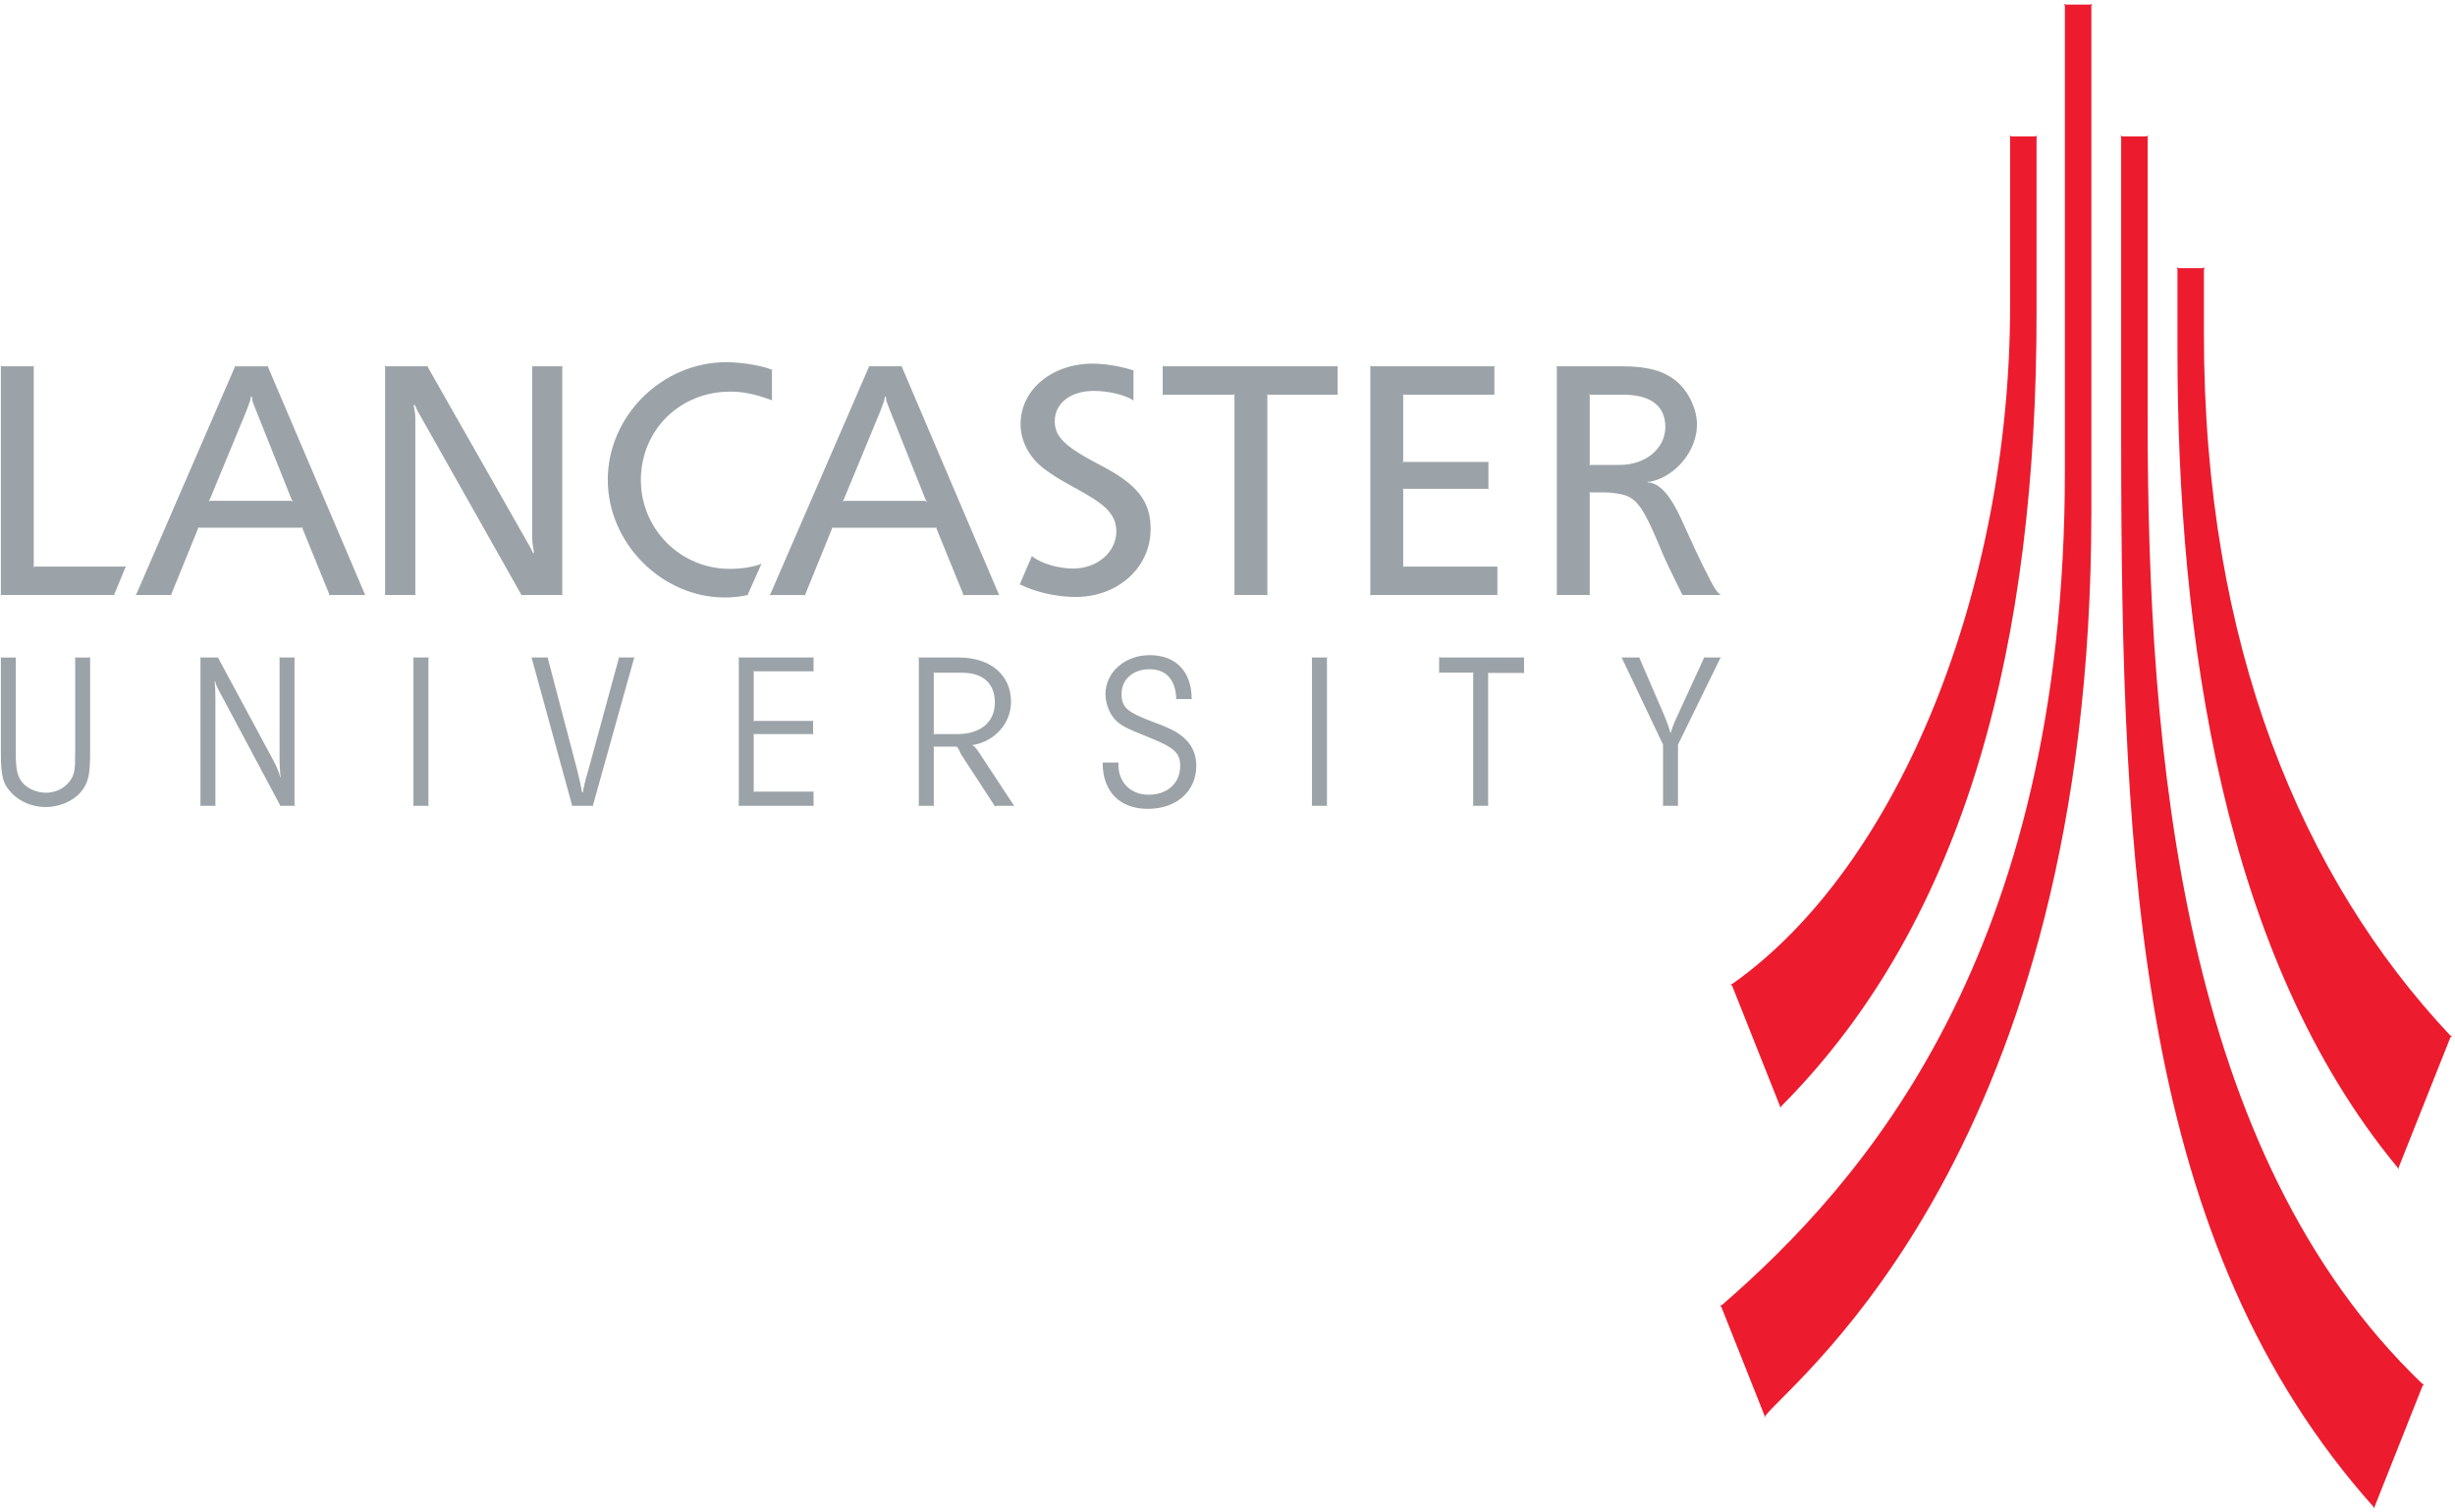 <?xml version="1.0" encoding="UTF-8" standalone="no"?>
<!-- Created with Inkscape (http://www.inkscape.org/) -->
<svg
   xmlns:svg="http://www.w3.org/2000/svg"
   xmlns="http://www.w3.org/2000/svg"
   version="1.0"
   width="594"
   height="366"
   viewBox="-0.082 -0.927 594 366"
   id="svg2"
   xml:space="preserve">
	<defs
   id="defs4">
	</defs>
	<g
   id="g6">
		<path
   d="M 0.129,87.815 L 0.129,142.911 L 0,143.182 L 0.298,143.058 L 27.384,143.058 L 27.608,143.255 L 27.547,142.976 L 30.276,136.336 L 30.48,136.058 L 30.126,136.184 L 8.397,136.184 C 8.18,136.177 7.963,136.318 7.963,136.318 C 7.963,136.318 8.078,136.177 8.085,135.92 L 8.085,87.842 L 8.214,87.585 L 7.922,87.71 L 0.264,87.71 L 0.027,87.649 L 0.129,87.815"
   style="fill:#9BA3A8"   id="path8" />
		<path
   d="M 93.096,87.876 L 93.096,142.911 L 92.969,143.149 L 93.226,143.057 L 100.252,143.057 L 100.57,143.181 L 100.407,142.975 L 100.407,100.523 C 100.407,97.957 99.791,97.163 100.117,97.047 C 100.441,96.935 100.57,98.151 101.596,99.654 L 126.014,142.93 L 126.121,143.28 L 126.183,143.057 L 135.851,143.057 L 136.087,143.149 L 135.966,142.975 L 135.966,87.782 L 136.087,87.578 L 135.816,87.71 L 128.803,87.71 L 128.592,87.578 L 128.694,87.782 L 128.694,129.37 C 128.708,131.236 129.313,132.958 129.028,132.944 C 128.736,132.922 128.789,132.484 127.982,131.109 L 103.359,87.789 L 103.421,87.517 L 103.218,87.71 L 93.198,87.71 L 92.872,87.517 L 93.096,87.876"
   style="fill:#9BA3A8"   id="path10" />
		<path
   d="M 180.587,143.115 C 180.654,143.1 180.865,143.062 180.933,143.044 L 180.866,142.911 L 184.044,135.766 L 184.267,135.395 C 184.185,135.416 183.982,135.606 183.895,135.632 C 181.722,136.363 179.19,136.739 176.48,136.739 C 164.595,136.739 154.981,127.14 154.981,115.25 C 154.981,103.184 164.398,93.85 176.555,93.85 C 179.711,93.85 182.298,94.363 186.296,95.795 L 186.622,95.927 L 186.724,96.032 L 186.698,95.886 L 186.698,88.643 L 186.819,88.53 C 186.765,88.51 186.589,88.517 186.521,88.489 C 184.178,87.529 179.257,86.722 175.652,86.722 C 160.092,86.722 146.977,99.742 146.977,115.189 C 146.977,130.51 160.044,143.664 175.272,143.664 C 177.159,143.665 179.026,143.468 180.587,143.115"
   style="fill:#9BA3A8"   id="path12" />
		<path
   d="M 246.61,140.59 C 246.632,140.603 246.72,140.522 246.74,140.527 C 250.575,142.412 255.6,143.538 260.201,143.538 C 270.431,143.538 278.32,136.384 278.32,127.09 C 278.32,120.397 275.136,116.324 266.318,111.735 C 257.589,107.191 255.123,104.831 255.123,101.009 C 255.123,96.657 258.953,93.675 264.554,93.675 C 268.008,93.675 271.843,94.563 273.989,95.85 C 274.051,95.887 274.11,96.088 274.166,96.121 L 274.166,88.62 C 274.099,88.6 274.023,88.671 273.955,88.651 C 270.988,87.684 267.263,87.072 264.309,87.072 C 254.411,87.072 246.849,93.403 246.849,101.705 C 246.849,105.765 248.933,109.766 252.449,112.451 C 254.139,113.738 256.189,115.044 258.593,116.357 C 265.401,120.067 267.48,121.564 268.933,123.794 C 269.639,124.893 270.024,126.228 270.024,127.64 C 270.024,132.666 265.409,136.661 259.605,136.661 C 256.006,136.661 251.973,135.474 249.727,133.769 C 249.673,133.736 249.673,133.597 249.625,133.562 L 246.61,140.59"
   style="fill:#9BA3A8"   id="path14" />
		<polyline
   points="298.604,94.703 298.604,142.976 298.482,143.149 298.719,143.058 306.404,143.058 306.663,143.182     306.567,142.976 306.567,94.741 306.438,94.489 306.723,94.587 323.472,94.587 323.668,94.712 323.572,94.509 323.572,87.815     323.694,87.612 323.443,87.71 281.362,87.71 281.151,87.578 281.239,87.876 281.239,94.481 281.09,94.712 281.396,94.587     298.435,94.587 298.705,94.489 298.604,94.703 "
   style="fill:#9BA3A8"   id="polyline16" />
		<polyline
   points="331.475,87.876 331.475,142.976 331.371,143.247 331.61,143.058 362.22,143.058 362.22,136.184 339.586,136.184     339.369,136.278 339.43,136.113 339.43,117.512 339.335,117.312 339.552,117.373 359.937,117.373 360.113,117.498     360.046,117.288 360.046,111.004 360.113,110.795 359.965,110.86 339.552,110.86 339.273,110.992 339.43,110.686 339.43,94.712     339.335,94.516 339.552,94.587 361.438,94.587 361.629,94.747 361.492,94.509 361.492,87.815 361.629,87.578 361.371,87.71     331.637,87.71 331.346,87.612 331.475,87.876 "
   style="fill:#9BA3A8"   id="polyline18" />
		<path
   d="M 391.857,111.582 C 398.082,111.582 402.855,107.591 402.855,102.397 C 402.855,97.282 399.303,94.586 392.59,94.586 L 384.728,94.586 L 384.438,94.426 L 384.56,94.667 L 384.56,111.421 L 384.438,111.642 L 384.695,111.581 L 391.857,111.581 M 376.441,87.612 L 376.753,87.71 L 392.211,87.71 C 398.592,87.71 402.625,88.831 405.673,91.444 C 408.523,93.891 410.513,98.151 410.513,101.813 C 410.513,108.197 405.271,114.494 399.02,115.689 C 398.953,115.702 398.537,115.567 398.544,115.732 C 398.536,115.886 398.823,115.82 399.033,115.848 C 401.89,116.259 404.41,119.693 406.554,124.371 L 410.076,132.053 C 411.265,134.645 412.549,137.232 413.899,139.804 C 414.824,141.55 415.101,141.967 416.031,142.904 C 416.078,142.954 416.377,143.069 416.404,143.057 L 407.028,143.057 L 406.757,142.577 C 404.354,137.776 402.744,134.374 401.924,132.396 C 398.136,123.204 396.527,120.57 393.926,119.257 C 392.759,118.674 390.316,118.241 388.17,118.241 L 384.694,118.241 L 384.437,118.109 L 384.559,118.407 L 384.559,142.975 L 384.654,143.149 L 384.409,143.057 L 376.616,143.057 L 376.44,143.149 L 376.603,142.911 L 376.603,87.876 L 376.441,87.612 z "
   style="fill:#9BA3A8"   id="path20" />
		<path
   d="M 3.618,158.198 L 0.298,158.198 L 0.067,158.1 L 0.129,158.318 L 0.129,181.195 C 0.129,187.037 0.658,188.937 2.919,191.191 C 4.962,193.207 7.915,194.381 10.97,194.381 C 14.303,194.381 17.651,192.935 19.497,190.716 C 21.269,188.57 21.724,186.622 21.724,181.228 L 21.724,158.318 L 21.798,158.074 L 21.642,158.199 L 18.226,158.199 L 18.05,158.1 L 18.111,158.288 L 18.111,181.416 C 18.111,185.544 17.914,186.548 16.842,188.055 C 15.545,189.848 13.386,190.913 11.025,190.913 C 8.798,190.913 6.469,189.888 5.274,188.367 C 4.134,186.929 3.74,185.204 3.74,181.613 L 3.74,158.351 L 3.843,158.1 L 3.618,158.198"
   style="fill:#9BA3A8"   id="path22" />
		<polyline
   points="99.954,158.287 99.954,193.96 99.865,194.204 100.062,194.075 103.402,194.075 103.639,194.17 103.579,193.96     103.579,158.317 103.7,158.065 103.476,158.191 100.062,158.191 99.865,158.1 99.954,158.287 "
   style="fill:#9BA3A8"   id="polyline24" />
		<path
   d="M 128.573,158.325 L 138.334,193.96 L 138.247,194.204 L 138.402,194.075 L 143.256,194.075 L 143.42,194.17 L 143.386,193.96 L 153.352,158.287 L 153.549,158.065 L 153.209,158.191 L 149.795,158.191 L 149.611,158.099 L 149.665,158.287 L 142.313,185.284 C 140.575,191.081 141.193,190.81 140.82,190.796 C 140.61,190.796 140.989,191.15 139.502,185.155 L 132.443,158.287 L 132.511,158.099 L 132.308,158.191 L 128.648,158.191 L 128.383,158.099 L 128.573,158.325"
   style="fill:#9BA3A8"   id="path26" />
		<polyline
   points="178.672,158.317 178.672,193.96 178.577,194.17 178.767,194.075 196.628,194.075 196.825,194.17 196.757,193.96     196.757,190.77 196.852,190.579 196.628,190.641 182.426,190.641 182.189,190.77 182.291,190.472 182.291,176.856     182.189,176.653 182.398,176.718 196.532,176.718 196.751,176.843 196.647,176.565 196.647,173.666 196.717,173.469     196.498,173.533 182.426,173.533 182.189,173.595 182.291,173.381 182.291,161.64 182.189,161.423 182.426,161.521     196.594,161.521 196.791,161.62 196.757,161.382 196.757,158.287 196.852,158.1 196.594,158.191 178.767,158.191 178.577,158.065     178.672,158.317 "
   style="fill:#9BA3A8"   id="polyline28" />
		<path
   d="M 231.582,176.718 C 236.633,176.718 240.631,174.257 240.631,169.05 C 240.631,164.501 237.766,161.882 232.789,161.882 L 225.981,161.882 L 225.758,161.786 L 225.852,162.02 L 225.852,176.598 L 225.758,176.779 L 225.981,176.717 L 231.582,176.717 M 222.105,158.065 L 222.37,158.191 L 231.949,158.191 C 239.566,158.191 244.541,162.43 244.541,168.917 C 244.541,174.144 240.508,178.622 235.106,179.392 C 235.615,179.564 236.035,180.024 236.918,181.368 L 245.213,193.961 L 245.362,194.076 L 241.003,194.076 L 240.747,194.219 L 240.61,194.131 L 232.404,181.548 C 231.881,180.282 231.651,179.978 231.358,179.757 L 225.941,179.757 L 225.758,179.658 L 225.852,179.888 L 225.852,193.919 L 225.914,194.17 L 225.725,194.075 L 222.343,194.075 L 222.106,194.17 L 222.235,193.919 L 222.235,158.317 L 222.105,158.065 z "
   style="fill:#9BA3A8"   id="path30" />
		<path
   d="M 266.63,183.614 L 266.719,183.757 C 266.719,190.613 270.867,194.816 277.608,194.816 C 284.586,194.816 289.365,190.58 289.365,184.402 C 289.365,181.978 288.57,179.874 287.049,178.286 C 285.347,176.494 283.609,175.53 279.169,173.874 C 272.549,171.406 271.287,170.293 271.287,166.916 C 271.287,163.482 274.111,161.025 278.05,161.025 C 282.041,161.025 284.315,163.507 284.518,168.076 L 284.423,168.242 L 288.327,168.242 L 288.239,168.138 C 288.239,161.598 284.403,157.616 278.124,157.616 C 272.083,157.616 267.393,161.744 267.393,167.061 C 267.393,169.331 268.383,171.865 269.849,173.359 C 271.058,174.592 272.675,175.446 277.079,177.177 C 284.011,179.916 285.47,181.172 285.47,184.431 C 285.47,188.578 282.382,191.395 277.866,191.395 C 273.476,191.395 270.509,188.435 270.509,184.016 L 270.509,183.745 L 270.616,183.616 L 266.63,183.616"
   style="fill:#9BA3A8"   id="path32" />
		<polyline
   points="356.367,161.925 356.367,193.987 356.272,194.17 356.463,194.075 359.843,194.075 360.046,194.17     359.984,193.96 359.984,162.021 359.925,161.854 360.065,161.918 368.519,161.918 368.695,161.979 368.668,161.801     368.668,158.287 368.729,158.1 368.553,158.191 348.262,158.191 348.024,158.1 348.119,158.287 348.119,161.702 348.024,161.901     348.235,161.841 356.204,161.841 356.463,161.776 356.367,161.925 "
   style="fill:#9BA3A8"   id="polyline34" />
		<path
   d="M 402.299,193.96 L 402.236,194.17 L 402.433,194.075 L 405.746,194.075 L 405.984,194.17 L 405.915,193.96 L 405.915,179.28 L 416.18,158.287 L 416.357,158.099 L 416.058,158.191 L 412.385,158.191 L 412.195,158.099 L 412.217,158.28 L 405.556,172.772 C 403.873,176.472 404.363,176.39 404.132,176.397 C 403.901,176.404 404.34,176.472 402.611,172.239 L 396.582,158.28 L 396.61,158.099 L 396.371,158.191 L 392.381,158.191 L 392.185,158.099 L 392.333,158.292 L 402.3,179.279 L 402.3,193.96"
   style="fill:#9BA3A8"   id="path36" />
		<path
   d="M 70.852,120.458 L 70.485,119.973 L 61.978,98.661 C 61.978,98.661 61.476,97.463 61.272,96.851 C 60.628,95.406 61.137,95.052 60.744,95.059 C 60.437,95.059 60.751,95.406 60.187,96.743 C 60.003,97.214 59.582,98.403 59.582,98.403 L 50.655,120.007 L 50.357,120.364 L 50.833,120.265 L 70.323,120.265 L 70.852,120.458 M 56.711,87.564 L 56.956,87.724 L 64.518,87.724 L 64.817,87.564 L 64.722,87.782 L 88.222,142.938 L 88.379,143.149 L 88.16,143.057 L 79.798,143.057 L 79.506,143.216 L 79.614,142.93 L 73.091,126.93 L 73.213,126.778 L 47.702,126.778 L 47.858,126.924 L 41.348,142.939 L 41.47,143.182 L 41.26,143.058 L 32.938,143.058 L 32.632,143.15 L 32.91,142.864 L 56.771,87.816 L 56.711,87.564 z "
   style="fill:#9BA3A8"   id="path38" />
		<path
   d="M 224.25,120.472 L 223.869,119.993 L 215.37,98.68 C 215.378,98.68 214.869,97.485 214.672,96.865 C 214.02,95.426 214.529,95.072 214.135,95.079 C 213.828,95.079 214.149,95.426 213.584,96.756 C 213.395,97.228 212.979,98.423 212.979,98.423 L 204.047,120.027 L 203.755,120.382 L 204.222,120.284 L 223.719,120.284 L 224.25,120.472 M 210.103,87.585 L 210.353,87.71 L 217.915,87.71 L 218.207,87.585 L 218.105,87.795 L 241.614,142.962 L 241.763,143.168 L 241.546,143.069 L 233.195,143.069 L 232.891,143.229 L 233.012,142.954 L 226.482,126.944 L 226.604,126.792 L 201.095,126.792 L 201.25,126.938 L 194.745,142.955 L 194.862,143.204 L 194.652,143.07 L 186.328,143.07 L 186.03,143.169 L 186.302,142.885 L 210.169,87.838 L 210.103,87.585 z "
   style="fill:#9BA3A8"   id="path40" />
		<path
   d="M 48.422,158.287 L 48.422,193.96 L 48.259,194.11 L 48.442,194.075 L 51.918,194.075 L 52.129,194.17 L 52.034,194.082 L 52.034,168.089 C 52.048,164.029 51.695,163.899 51.939,163.91 C 52.136,163.917 51.634,164.057 53.521,167.379 L 67.715,193.987 L 67.701,194.17 L 67.871,194.075 L 71.123,194.075 L 71.312,194.204 L 71.176,193.919 L 71.176,158.317 L 71.272,158.065 L 71.061,158.191 L 67.646,158.191 L 67.497,158.099 L 67.564,158.317 L 67.564,181.52 C 67.55,186.873 67.944,187.206 67.774,187.198 C 67.584,187.192 67.965,186.492 65.324,181.727 L 52.703,158.287 L 52.758,158.099 L 52.588,158.191 L 48.502,158.191 L 48.257,158.099 L 48.422,158.287"
   style="fill:#9BA3A8"   id="path42" />
		<polyline
   points="317.36,158.28 317.36,193.947 317.266,194.197 317.456,194.075 320.809,194.075 321.04,194.17 320.98,193.947     320.98,158.317 321.106,158.065 320.87,158.191 317.456,158.191 317.266,158.093 317.36,158.28 "
   style="fill:#9BA3A8"  id="polyline44" />
		<path
   d="M 526.764,64.27 C 526.764,64.077 526.581,63.758 526.581,63.758 L 527.069,63.965 L 532.874,63.965 L 533.355,63.765 L 533.167,64.27 L 533.167,79.962 C 533.167,155.564 557.062,211.652 592.741,249.627 C 592.804,249.701 593.14,249.709 593.203,249.775 L 592.823,250.081 L 580.293,281.58 L 580.223,282.089 C 580.162,282.021 580.082,281.681 580.026,281.614 C 537.838,230.639 526.764,153.153 526.764,83.671 C 526.764,80.3 526.764,66.497 526.764,64.27"
   style="fill:#ED1B2E"
   id="path46" />
		<path
   d="M 513.147,32.398 C 513.147,32.19 512.957,31.893 512.957,31.893 L 513.459,32.08 L 519.25,32.08 L 519.738,31.893 C 519.738,31.893 519.547,32.185 519.547,32.385 C 519.547,37.174 519.547,96.179 519.547,100.133 C 519.547,182.382 527.993,278.374 586.001,333.946 C 586.061,334.006 586.387,334.014 586.448,334.082 L 586.089,334.4 L 574.475,363.671 L 574.412,364.174 C 574.351,364.107 574.258,363.78 574.195,363.727 C 517.498,300.179 513.147,210.823 513.147,105.534 C 513.147,99.084 513.147,37.398 513.147,32.398"
   style="fill:#ED1B2E"
   id="path48" />
		<path
   d="M 486.271,32.385 C 486.271,32.184 486.088,31.893 486.088,31.893 L 486.583,32.08 L 492.373,32.08 L 492.862,31.893 C 492.862,31.893 492.672,32.191 492.672,32.398 C 492.672,35.985 492.672,68.461 492.672,74.894 C 492.672,153.868 475.992,221.496 430.95,266.733 C 430.863,266.821 430.773,267.052 430.686,267.188 L 430.57,266.692 L 418.996,237.57 L 418.636,237.299 C 418.712,237.243 419.044,237.191 419.119,237.136 C 459.68,208.461 486.27,141.114 486.27,73.107 C 486.271,65.669 486.271,35.748 486.271,32.385"
   style="fill:#ED1B2E"
   id="path50" />
		<path
   d="M 499.528,0.499 C 499.528,0.299 499.34,0 499.34,0 L 499.835,0.187 L 505.639,0.187 L 506.128,0 C 506.128,0 505.932,0.299 505.932,0.499 C 505.932,7.124 505.932,116.789 505.932,123.085 C 505.932,277.009 434.604,332.309 427.096,341.624 C 427.035,341.704 426.967,342.043 426.913,342.118 L 426.832,341.59 L 416.41,315.353 L 416.072,314.999 C 416.139,314.944 416.445,314.978 416.513,314.925 C 450.549,285.36 499.528,230.373 499.528,113.239 C 499.528,108.942 499.528,6.88 499.528,0.499"
   style="fill:#ED1B2E"
   id="path52" />
	</g>
</svg>